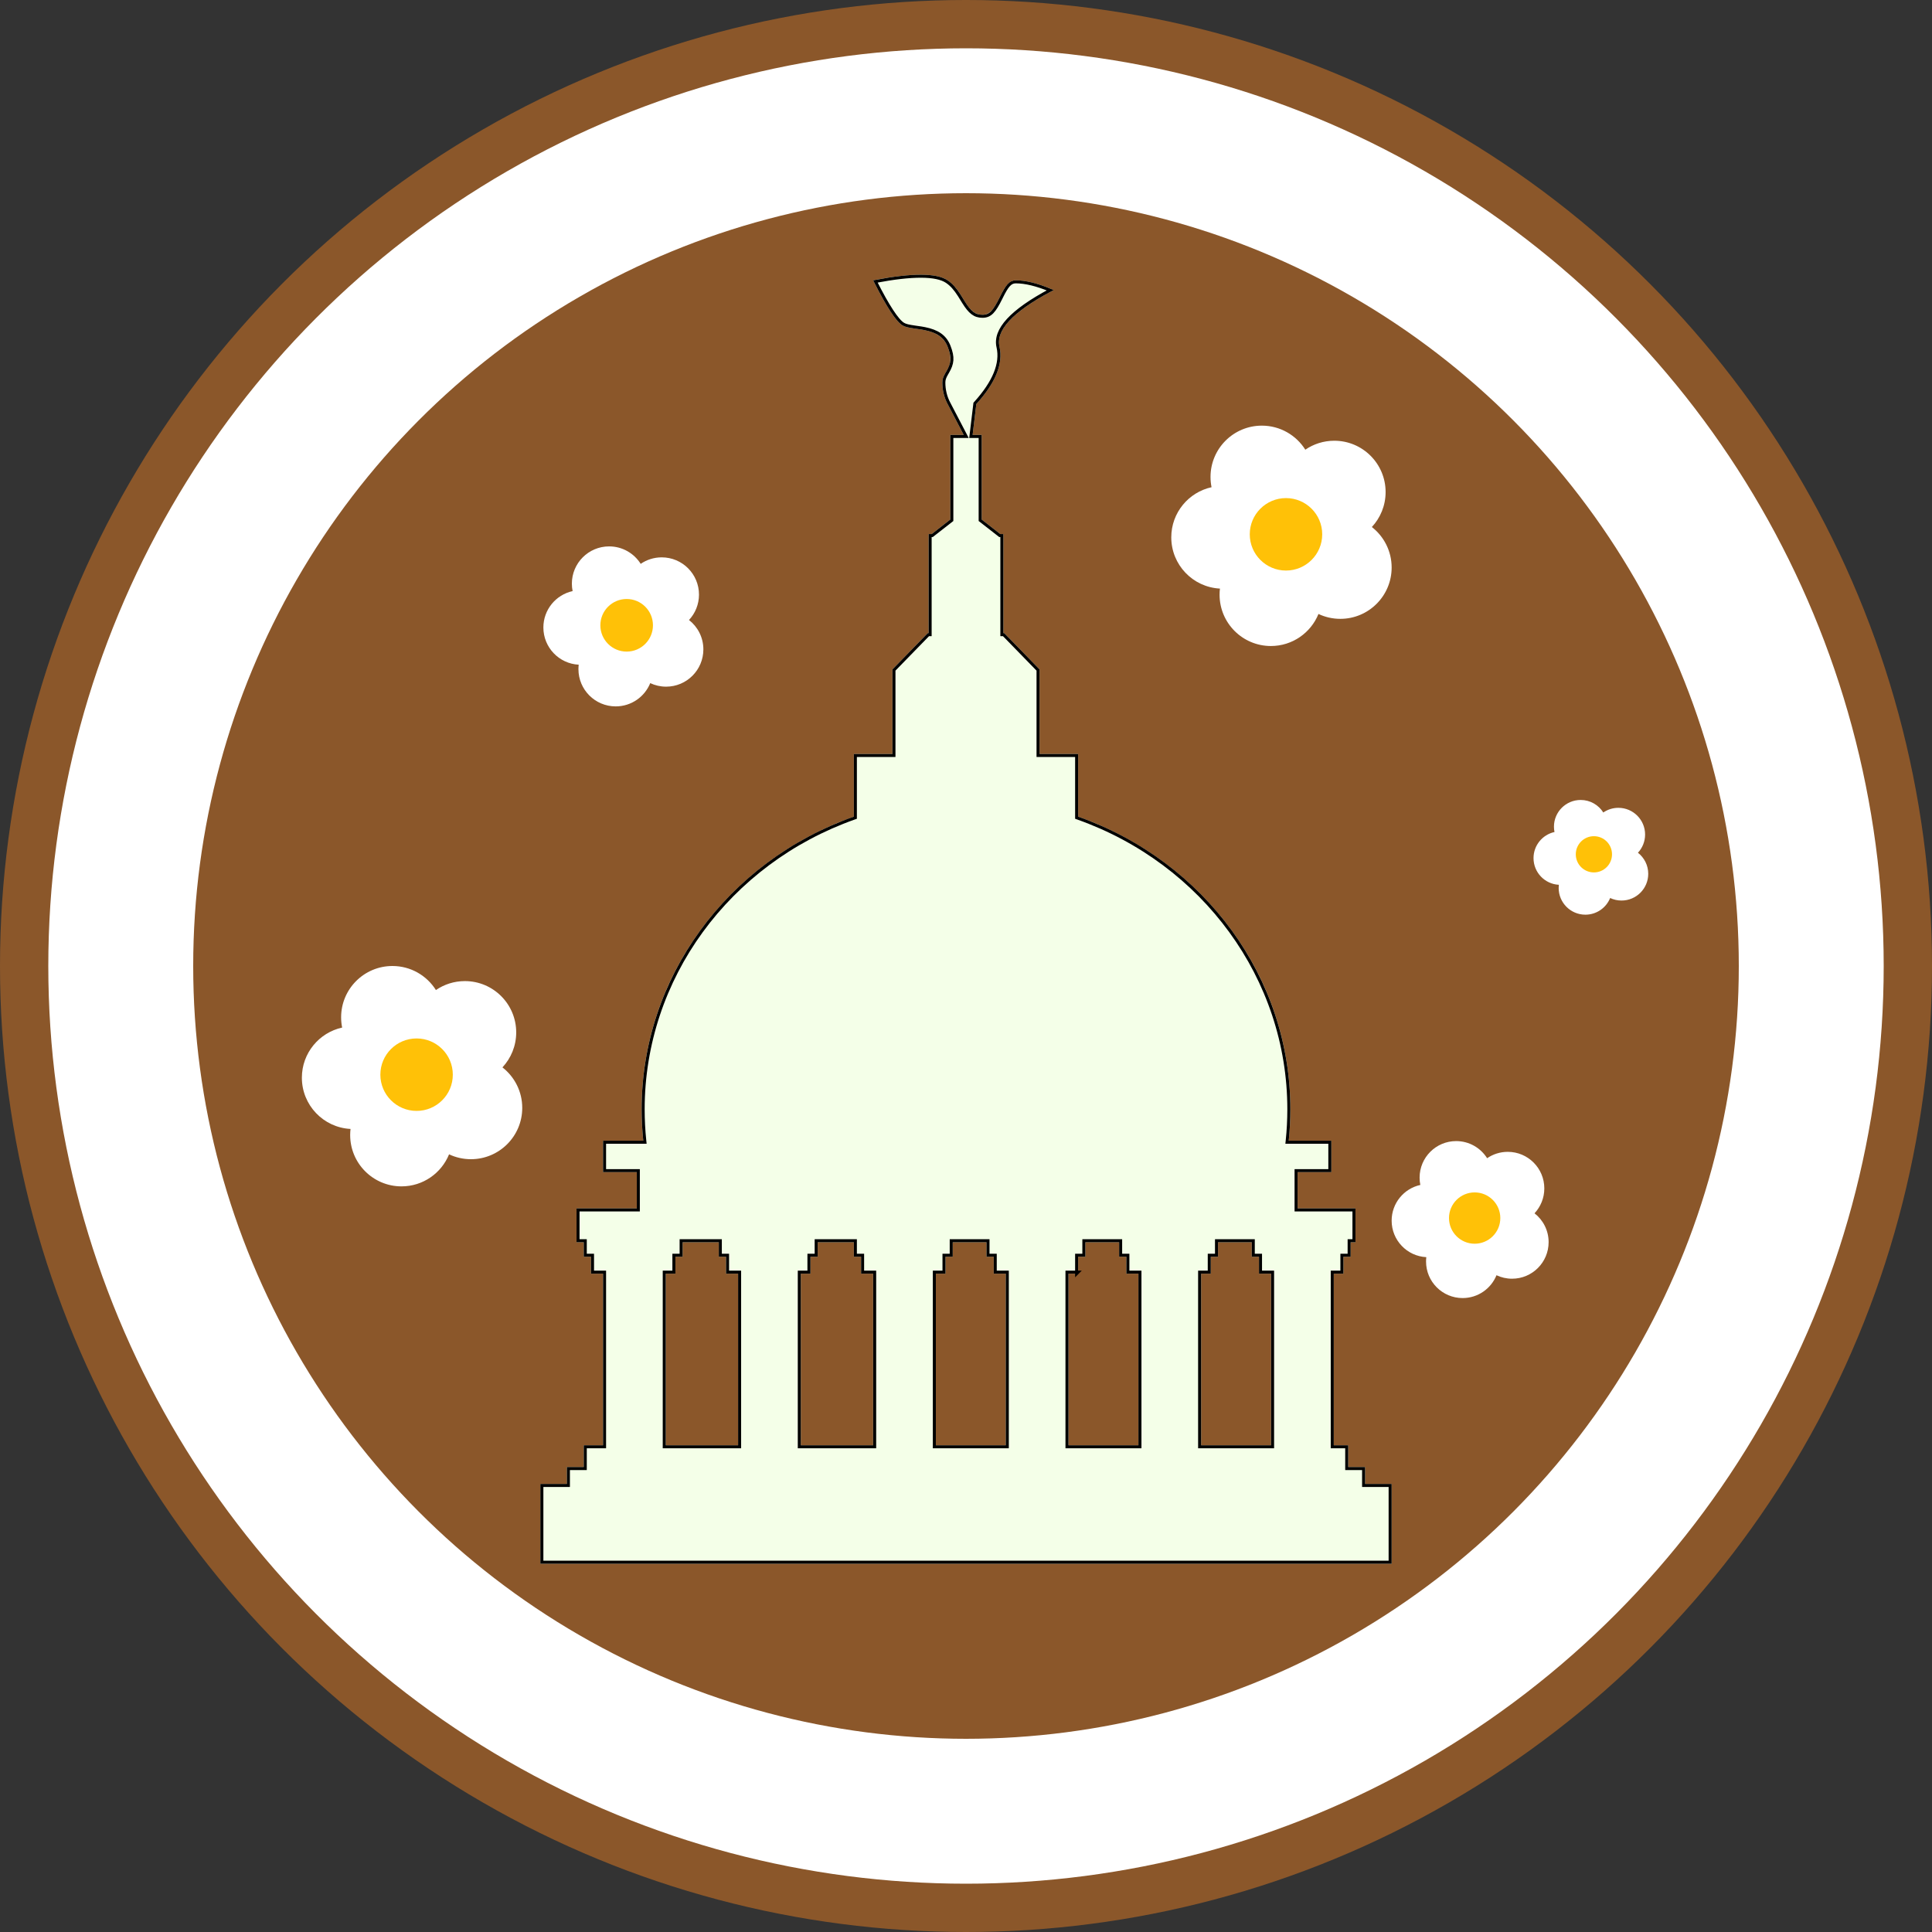 <?xml version="1.0" encoding="UTF-8"?>
<svg width="640px" height="640px" viewBox="0 0 640 640" version="1.1" xmlns="http://www.w3.org/2000/svg" xmlns:xlink="http://www.w3.org/1999/xlink">
    <rect x="0" y="0" width="640" height="640" fill="#333333" stroke="none"/>
    <!-- Generator: Sketch 49.3 (51167) - http://www.bohemiancoding.com/sketch -->
    <title>Tainan</title>
    <desc>Created with Sketch.</desc>
    <defs>
        <path d="M319.244,144.077 L313.911,133.843 C312.746,131.646 312.163,129.265 312.163,126.7 C312.163,122.853 316.673,121.85 313.911,114.851 C311.149,107.852 302.167,109.74 298.956,107.787 C296.815,106.484 293.576,101.51 289.238,92.863 C301.998,90.379 310.222,90.379 313.911,92.863 C319.445,96.588 319.884,104.272 325.463,104.272 C331.042,104.272 331.31,92.863 336.481,92.863 C339.928,92.863 344.127,93.938 349.076,96.09 C335.806,103.003 329.812,109.257 331.095,114.851 C332.378,120.445 329.821,126.776 323.422,133.843 L322.194,144.077 L325.193,144.077 L325.193,172.101 L331.355,176.905 L332.382,176.905 L332.382,209.734 L332.666,209.734 L344.365,221.744 L344.365,249.768 L357.147,249.768 L357.147,270.52 C398.183,285.054 427.448,322.977 427.448,367.47 C427.448,370.983 427.265,374.456 426.909,377.879 L441.028,377.879 L441.028,388.288 L429.844,388.288 L429.844,400.298 L449.017,400.298 L449.017,411.508 L447.419,411.508 L447.419,416.312 L445.023,416.312 L445.023,421.917 L441.827,421.917 L441.827,478.766 L446.62,478.766 L446.62,485.972 L452.212,485.972 L452.212,491.577 L461,491.577 L461,518 L179,518 L179,491.577 L187.788,491.577 L187.788,485.972 L193.38,485.972 L193.38,478.766 L199.771,478.766 L199.771,421.917 L195.776,421.917 L195.776,416.312 L193.38,416.312 L193.38,411.508 L190.983,411.508 L190.983,400.298 L210.955,400.298 L210.955,388.288 L199.771,388.288 L199.771,377.879 L213.091,377.879 C212.735,374.456 212.552,370.983 212.552,367.47 C212.552,322.977 241.817,285.054 282.853,270.52 L282.853,249.768 L295.635,249.768 L295.635,221.744 L307.334,209.734 L307.618,209.734 L307.618,176.905 L308.645,176.905 L314.807,172.101 L314.807,144.077 L319.244,144.077 Z M226.133,411.508 L226.133,416.312 L223.737,416.312 L223.737,421.917 L220.541,421.917 L220.541,478.766 L244.507,478.766 L244.507,421.917 L240.513,421.917 L240.513,416.312 L238.116,416.312 L238.116,411.508 L226.133,411.508 Z M270.87,411.508 L270.87,416.312 L268.473,416.312 L268.473,421.917 L265.278,421.917 L265.278,478.766 L289.244,478.766 L289.244,421.917 L285.249,421.917 L285.249,416.312 L282.853,416.312 L282.853,411.508 L270.87,411.508 Z M315.606,411.508 L315.606,416.312 L313.21,416.312 L313.21,421.917 L310.014,421.917 L310.014,478.766 L333.181,478.766 L333.181,421.917 L329.187,421.917 L329.187,416.312 L326.79,416.312 L326.79,411.508 L315.606,411.508 Z M359.544,411.508 L359.544,416.312 L357.147,416.312 L357.147,421.917 L353.952,421.917 L353.952,478.766 L377.119,478.766 L377.119,421.917 L373.125,421.917 L373.125,416.312 L370.728,416.312 L370.728,411.508 L359.544,411.508 Z M403.482,411.508 L403.482,416.312 L401.085,416.312 L401.085,421.917 L397.89,421.917 L397.89,478.766 L421.057,478.766 L421.057,421.917 L417.062,421.917 L417.062,416.312 L414.666,416.312 L414.666,411.508 L403.482,411.508 Z" id="path-1"></path>
    </defs>
    <g id="Tainan" stroke="none" stroke-width="1" fill="none" fill-rule="evenodd">
        <g>
            <circle id="Oval" fill="#8B572A" cx="320" cy="320" r="320"></circle>
            <circle id="Oval-Copy" fill="#FFFFFF" cx="320" cy="320" r="304"></circle>
            <circle id="Oval-Copy-2" fill="#8B572A" cx="320" cy="320" r="256"></circle>
            <g id="Combined-Shape">
                <use fill="#F4FFE8" fill-rule="evenodd" xlink:href="#path-1"></use>
                <path stroke="#000000" stroke-width="1" d="M315.307,144.577 L315.307,172.345 L308.817,177.405 L308.118,177.405 L308.118,210.234 L307.545,210.234 L296.135,221.947 L296.135,250.268 L283.353,250.268 L283.353,270.873 L283.02,270.991 C241.32,285.761 213.052,324.053 213.052,367.47 C213.052,370.946 213.232,374.402 213.589,377.827 L213.646,378.379 L200.271,378.379 L200.271,387.788 L210.955,387.788 L211.455,387.788 L211.455,400.798 L191.483,400.798 L191.483,411.008 L193.88,411.008 L193.88,415.812 L195.776,415.812 L196.276,415.812 L196.276,421.417 L200.271,421.417 L200.271,479.266 L193.88,479.266 L193.88,486.472 L188.288,486.472 L188.288,492.077 L179.5,492.077 L179.5,517.5 L460.5,517.5 L460.5,492.077 L451.712,492.077 L451.712,486.472 L446.12,486.472 L446.12,479.266 L441.327,479.266 L441.327,421.417 L444.523,421.417 L444.523,415.812 L446.919,415.812 L446.919,411.008 L448.517,411.008 L448.517,400.798 L429.344,400.798 L429.344,387.788 L440.528,387.788 L440.528,378.379 L426.354,378.379 L426.411,377.827 C426.768,374.402 426.948,370.946 426.948,367.47 C426.948,324.053 398.68,285.761 356.98,270.991 L356.647,270.873 L356.647,250.268 L343.865,250.268 L343.865,221.947 L332.455,210.234 L331.882,210.234 L331.882,177.405 L331.183,177.405 L324.693,172.345 L324.693,144.577 L321.63,144.577 L322.944,133.626 L323.051,133.508 C329.351,126.55 331.848,120.369 330.608,114.963 C329.285,109.195 335.102,102.958 347.911,96.138 C343.439,94.286 339.627,93.363 336.481,93.363 C334.677,93.363 333.615,94.661 331.742,98.448 C331.657,98.618 331.657,98.618 331.573,98.789 C329.406,103.17 328.072,104.772 325.463,104.772 C322.816,104.772 321.253,103.432 319.226,100.198 C319.119,100.027 318.091,98.348 317.77,97.848 C316.412,95.731 315.207,94.338 313.632,93.277 C310.153,90.936 302.243,90.896 289.983,93.229 C294.124,101.418 297.236,106.155 299.216,107.359 C299.962,107.814 300.97,108.047 303.181,108.36 C305.206,108.648 305.491,108.691 306.364,108.866 C310.45,109.688 313.054,111.319 314.376,114.667 C315.862,118.432 315.567,120.454 313.917,123.288 C313.837,123.425 313.837,123.425 313.759,123.559 C313.681,123.693 313.65,123.746 313.605,123.825 C312.934,124.995 312.663,125.741 312.663,126.7 C312.663,129.184 313.226,131.484 314.354,133.612 L320.069,144.577 L315.307,144.577 Z M238.616,415.812 L240.513,415.812 L241.013,415.812 L241.013,421.417 L245.007,421.417 L245.007,479.266 L220.041,479.266 L220.041,421.417 L223.237,421.417 L223.237,415.812 L225.633,415.812 L225.633,411.008 L238.616,411.008 L238.616,415.812 Z M283.353,415.812 L285.249,415.812 L285.749,415.812 L285.749,421.417 L289.744,421.417 L289.744,479.266 L264.778,479.266 L264.778,421.417 L267.973,421.417 L267.973,415.812 L270.37,415.812 L270.37,411.008 L283.353,411.008 L283.353,415.812 Z M327.29,415.812 L329.187,415.812 L329.687,415.812 L329.687,421.417 L333.681,421.417 L333.681,479.266 L309.514,479.266 L309.514,421.417 L312.71,421.417 L312.71,415.812 L315.106,415.812 L315.106,411.008 L327.29,411.008 L327.29,415.812 Z M371.228,415.812 L373.125,415.812 L373.625,415.812 L373.625,421.417 L377.619,421.417 L377.619,479.266 L353.452,479.266 L353.452,421.417 L356.647,421.417 L356.647,415.812 L359.044,415.812 L359.044,411.008 L371.228,411.008 L371.228,415.812 Z M356.647,421.417 L357.147,421.417 L356.647,421.917 L356.647,421.417 Z M415.166,415.812 L417.062,415.812 L417.562,415.812 L417.562,421.417 L421.557,421.417 L421.557,479.266 L397.39,479.266 L397.39,421.417 L400.585,421.417 L400.585,415.812 L402.982,415.812 L402.982,411.008 L415.166,411.008 L415.166,415.812 Z"></path>
            </g>
            <g id="Group" transform="translate(100, 320)">
                <path d="M13.339,20.395 C13.117,19.298 13,18.163 13,17 C13,7.611 20.611,0 30,0 C36.069,0 41.396,3.181 44.403,7.966 C47.134,6.095 50.439,5 54,5 C63.389,5 71,12.611 71,22 C71,26.476 69.27,30.548 66.442,33.584 C70.433,36.695 73,41.548 73,47 C73,56.389 65.389,64 56,64 C53.411,64 50.957,63.421 48.76,62.386 C46.235,68.61 40.13,73 33,73 C23.611,73 16,65.389 16,56 C16,55.316 16.04,54.641 16.119,53.978 C7.14,53.519 0,46.093 0,37 C0,28.868 5.71,22.07 13.339,20.395 Z" id="Combined-Shape" fill="#FFFFFF"></path>
                <circle id="Oval-3" fill="#FFC107" cx="38" cy="36" r="12"></circle>
            </g>
            <g id="Group-Copy-4" transform="translate(180, 181)">
                <path d="M9.685,14.807 C9.523,14.011 9.438,13.187 9.438,12.342 C9.438,5.526 14.964,0 21.781,0 C26.187,0 30.054,2.309 32.238,5.783 C34.221,4.425 36.62,3.63 39.205,3.63 C46.022,3.63 51.548,9.156 51.548,15.973 C51.548,19.222 50.292,22.179 48.239,24.383 C51.136,26.642 53,30.165 53,34.123 C53,40.94 47.474,46.466 40.658,46.466 C38.778,46.466 36.996,46.045 35.401,45.294 C33.568,49.813 29.136,53 23.959,53 C17.142,53 11.616,47.474 11.616,40.658 C11.616,40.161 11.646,39.671 11.703,39.189 C5.184,38.856 0,33.465 0,26.863 C0,20.959 4.145,16.023 9.685,14.807 Z" id="Combined-Shape" fill="#FFFFFF"></path>
                <circle id="Oval-3" fill="#FFC107" cx="27.589" cy="26.137" r="8.712"></circle>
            </g>
            <g id="Group-Copy-3" transform="translate(388, 141)">
                <path d="M13.339,20.395 C13.117,19.298 13,18.163 13,17 C13,7.611 20.611,0 30,0 C36.069,0 41.396,3.181 44.403,7.966 C47.134,6.095 50.439,5 54,5 C63.389,5 71,12.611 71,22 C71,26.476 69.27,30.548 66.442,33.584 C70.433,36.695 73,41.548 73,47 C73,56.389 65.389,64 56,64 C53.411,64 50.957,63.421 48.76,62.386 C46.235,68.61 40.13,73 33,73 C23.611,73 16,65.389 16,56 C16,55.316 16.04,54.641 16.119,53.978 C7.14,53.519 0,46.093 0,37 C0,28.868 5.71,22.07 13.339,20.395 Z" id="Combined-Shape" fill="#FFFFFF"></path>
                <circle id="Oval-3" fill="#FFC107" cx="38" cy="36" r="12"></circle>
            </g>
            <g id="Group-Copy-2" transform="translate(461, 378)">
                <path d="M9.502,14.528 C9.343,13.747 9.26,12.938 9.26,12.11 C9.26,5.422 14.682,0 21.37,0 C25.693,0 29.487,2.266 31.63,5.674 C33.575,4.341 35.929,3.562 38.466,3.562 C45.154,3.562 50.575,8.983 50.575,15.671 C50.575,18.86 49.343,21.76 47.329,23.923 C50.172,26.139 52,29.596 52,33.479 C52,40.167 46.578,45.589 39.89,45.589 C38.046,45.589 36.298,45.177 34.733,44.439 C32.935,48.873 28.586,52 23.507,52 C16.819,52 11.397,46.578 11.397,39.89 C11.397,39.403 11.426,38.922 11.482,38.45 C5.086,38.123 0,32.834 0,26.356 C0,20.563 4.067,15.721 9.502,14.528 Z" id="Combined-Shape" fill="#FFFFFF"></path>
                <circle id="Oval-3" fill="#FFC107" cx="27.5" cy="25.5" r="8.5"></circle>
            </g>
            <g id="Group-Copy" transform="translate(508, 265)">
                <path d="M6.944,10.617 C6.828,10.046 6.767,9.455 6.767,8.849 C6.767,3.962 10.729,0 15.616,0 C18.776,0 21.548,1.656 23.114,4.147 C24.536,3.173 26.256,2.603 28.11,2.603 C32.997,2.603 36.959,6.565 36.959,11.452 C36.959,13.782 36.058,15.902 34.586,17.482 C36.664,19.102 38,21.628 38,24.466 C38,29.353 34.038,33.315 29.151,33.315 C27.803,33.315 26.525,33.014 25.382,32.475 C24.068,35.715 20.89,38 17.178,38 C12.291,38 8.329,34.038 8.329,29.151 C8.329,28.794 8.35,28.443 8.391,28.098 C3.717,27.859 0,23.994 0,19.26 C0,15.027 2.972,11.488 6.944,10.617 Z" id="Combined-Shape" fill="#FFFFFF"></path>
                <circle id="Oval-3" fill="#FFC107" cx="20" cy="18" r="6"></circle>
            </g>
        </g>
    </g>
</svg>